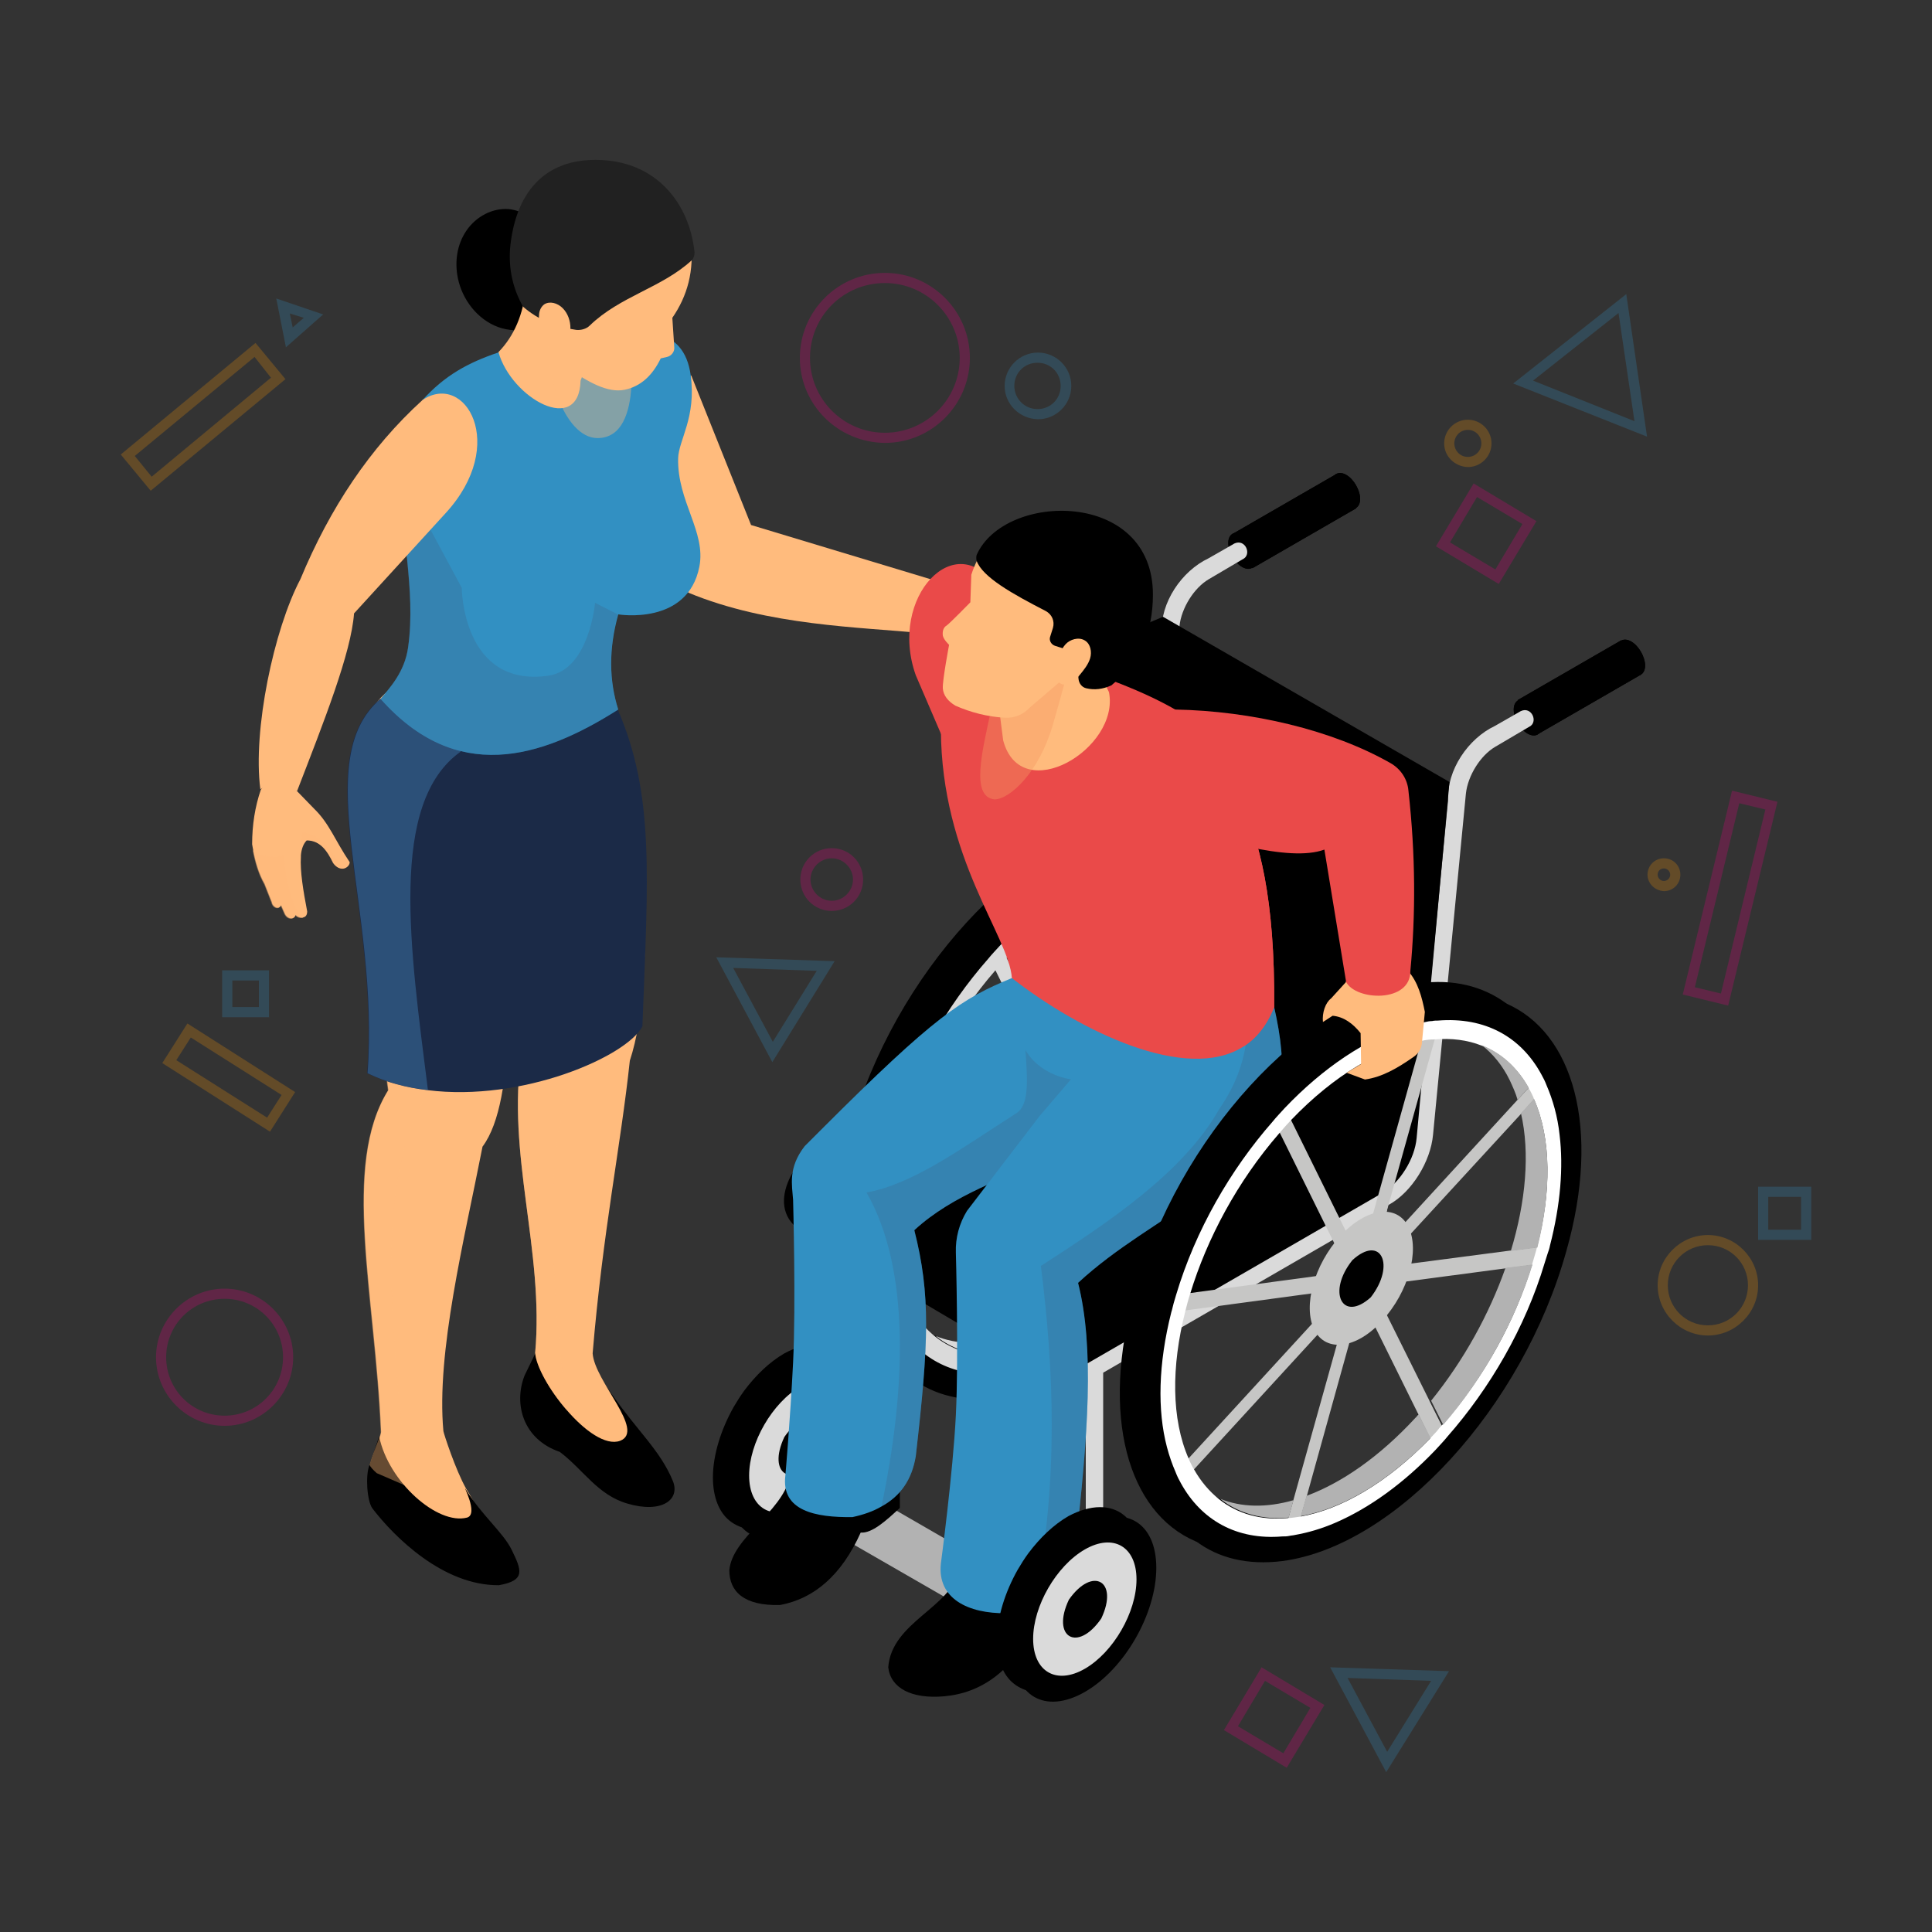 <?xml version="1.0" encoding="utf-8"?>
<!-- Generator: Adobe Illustrator 22.0.0, SVG Export Plug-In . SVG Version: 6.00 Build 0)  -->
<svg version="1.1" id="Layer_1" xmlns="http://www.w3.org/2000/svg" xmlns:xlink="http://www.w3.org/1999/xlink" x="0px" y="0px"
	 viewBox="0 0 400 400" style="enable-background:new 0 0 400 400;" xml:space="preserve">
<rect x="0" y="0" width="400" height="400" fill="#333333" stroke="none"/>
<style type="text/css">
	.st0{fill:#FFBB7D;}
	.st1{opacity:0.4;fill:#FFBB7D;}
	.st2{fill:#1B2A47;}
	.st3{opacity:0.5;fill:#3F76AB;}
	.st4{fill:#3290C2;}
	.st5{opacity:0.3;fill:#3F668A;}
	.st6{fill:#212121;}
	.st7{opacity:0.5;fill:#FFBB7D;}
	.st8{fill:#B2B2B2;}
	.st9{fill:#EA4A49;}
	.st10{fill:#DADADA;}
	.st11{opacity:0.4;fill:#F69A62;}
	.st12{fill:#C6C6C5;}
	.st13{fill:#FFFFFF;}
	.st14{opacity:0.5;}
	.st15{fill:#F29105;}
	.st16{fill:#E5007E;}
</style>
<g>
	<path d="M108.6,284.8c-2.3,5.9-0.3,13.2,7.3,15.8c4.9,3.7,7.8,8.9,14,10.7c7.1,2.1,11-0.8,9.4-4.7c-2.6-6.3-7.3-10.3-12.6-17.9
		c-1.8-2.5-5.1-7.5-5.1-7.5l-9.6-3.4L108.6,284.8z"/>
	<path class="st0" d="M130.4,219.6c-1.9,17.8-5.6,35.4-7.7,60.6c0.4,5.8,11,16,5.7,18.1c-3,1.1-7.4-2.1-11.1-6.4
		c-3.5-4-6.3-9-6.5-11.8c1.9-21.1-6-41.2-2.8-62.1l-2.2-11.7l-6.5-34.4l1.3-29.4l22.1-11.4C134,163.6,136.2,202,130.4,219.6z"/>
	<path class="st1" d="M121.8,216.7c-10,15.3-8.1,44.2-4.5,75.2c-3.5-4-6.3-9-6.5-11.8c1.9-21.1-6-41.2-2.8-62.1l-2.2-11.7l16,9.5
		L121.8,216.7z"/>
	<path class="st0" d="M126,138.6c-0.7,6.6-2.3,13.3-4.8,19.1c-3.7,8.7-9.1,15.3-15.4,16.2c-0.7,26.5,1.4,53.7-5.9,63.5
		c-3.8,19.4-9.6,42.6-8.1,58.9c0.1,0.6,2.5,8,4.7,11.9c1.5,2.3,5.4,9.7,3.6,9.7c-4.8,0-17.5-8.7-22-13c-0.8-0.7-1.3-1.3-1.5-1.7
		c1.1-3.6,2.4-6.1,2.3-6.9c-1.2-28.4-8.2-55,1.5-70.6l-0.7-5.5L74,175.4c-3.4-17.8,0.5-26.2,4.7-30.8c5-5.3,10.3-5.1,11.6-6.1
		l34.5-3.4L126,138.6z"/>
	<path d="M76.5,303.3c-0.9,2.2-0.5,7.5,0.6,9c4.6,6,14.7,16,26.2,15.9c5.6-1,4.7-3.1,2.6-7.4c-1.8-3.6-6.2-7.1-9.5-12.5
		c-0.8-1.3,2.8,5.2,0.3,5.9c-6.1,1.6-16.3-7.4-18.2-16.8L76.5,303.3z"/>
	<path class="st1" d="M88.5,226.6c-10.7,16.3-7.9,48.1-3.8,81.3l-6.7-2.9c-0.8-0.7-1.3-1.3-1.5-1.7c1.1-3.6,2.4-6.1,2.3-6.9
		c-1.2-28.4-8.2-55,1.5-70.6l-0.7-5.5l9,5.3L88.5,226.6z"/>
	<path class="st2" d="M133,212.5c-3.2,6.2-24.8,15.7-44.5,13.2c-4.3-0.5-8.6-1.6-12.5-3.5c2.6-34.1-12.3-64.8,2.7-77.5l3.9,0.2
		l45.3,2C135.5,164.5,134.2,181.1,133,212.5z"/>
	<path class="st3" d="M88.6,225.7c-4.3-0.5-8.6-1.6-12.5-3.5c2.6-34.1-12.3-64.8,2.7-77.5l3.9,0.2l12.7,10.7
		C80.4,166.2,84.9,196.3,88.6,225.7z"/>
	<path class="st0" d="M130.1,93.4l12.4,29.3c16.6,6.9,35.6,7.1,48.5,8.4l6.9-9.6l-42.4-12.8l-12.4-31L130.1,93.4z"/>
	<path class="st4" d="M144.8,117.3c-2.4,12.3-16.8,9.9-16.8,9.9c-2,7.2-1.9,13.7,0,19.7c-16.2,10.3-33.6,15.4-49.2-2.2
		c1.8-2.2,5-5.5,5.7-10.7c1.7-12.1-1.8-24.1-1.2-35.1c0.2-4,2.7-12.3,4.1-16c4.7-5.2,9.5-7.8,15.7-9.9l22.5-4.6
		c6.9,0,16-1.1,17.4,9.3c1.2,8.7-2.5,13.4-2.6,17.2C140.2,103.8,146.2,110.1,144.8,117.3z"/>
	<path class="st5" d="M128,146.9c-16.2,10.3-33.6,15.4-49.2-2.2c0,0,5-5,5.7-10.7c1.6-12.2-1.8-24.1-1.2-35.1
		c0-0.1,12.3,22.8,12.3,22.8s0.1,20.7,17.9,18.2c8.5-1.2,9.7-15.1,9.7-15.1l4.7,2.4C126,134.4,126.1,140.9,128,146.9z"/>
	<path d="M94.8,57.6c0.9,4.4,4,8.5,8.3,10.1c4.3,1.6,9.5,0.3,12.3-3.3c1.9-2.5,2.5-5.9,1.9-9.1c-0.6-3.1-2.4-5.9-4.7-8.2
		c-2-1.9-4.5-3.5-7.2-3.8c-3.4-0.3-6.8,1.5-8.8,4.4C94.6,50.6,94.1,54.2,94.8,57.6z"/>
	<path class="st0" d="M108.9,59.7c-0.6,5.4-2.4,9.8-5.7,13.2c2.7,9.6,16.7,17.4,17,5.9l5.5-14.3L108.9,59.7z"/>
	<path class="st1" d="M114.1,67.2c-2.1,8.8,2.6,23.5,9.6,23.5c10.2,0,6.4-21.4,6.4-21.4L114.1,67.2z"/>
	<path class="st0" d="M106.4,48.8c1.8-9,7.7-14.5,17.1-15.1c10.2,1,16.7,6.3,19.5,15.9c0.8,6.5-0.7,11.7-3.8,16.2l0.4,6.1
		c0.1,0.9-0.6,1.8-1.5,2l-1.3,0.3c-1.7,3.5-4.1,5.8-7.5,6.5c-3.5,0.7-7.5-1.6-11.6-4.4c-1.2-0.8-2-2-2.3-3.4l-1.9-7.7l-5.3-2.1
		l-0.8-2C106.1,57.1,105.6,52.9,106.4,48.8z"/>
	<path class="st6" d="M108.3,63.5c3.1,2.7,6.8,4.2,11,4.8c1,0.1,2.1-0.2,2.8-0.9c6.3-6.1,14.9-7.8,21.1-13.5c0.4-0.4,0.6-1,0.6-1.6
		c-1-10.1-7.9-19.2-20.5-19.2c-11.9,0-16.8,8.4-17.7,18.4C105.3,55.8,106.2,59.8,108.3,63.5z"/>
	<path class="st0" d="M118.1,67.9c0-1.4-0.5-3-1.6-4.1c-1.1-1.1-2.7-1.5-3.8-0.8c-0.7,0.5-1.1,1.4-1.1,2.3c-0.1,0.9,0.1,1.9,0.3,2.9
		c0.2,0.8,0.4,1.7,0.9,2.3c0.9,1.3,2.7,1.6,3.8,0.9C117.6,70.8,118.1,69.3,118.1,67.9z"/>
	<g>
		<path class="st0" d="M87.5,82.8c-10.9,9.9-19.2,22.4-25.3,37.1c-5.5,10.4-9.9,31.3-8.3,43.5c1.7-1.1,4.2-1.1,7.6,0.4
			c5.6-14.5,11.2-28.6,11.8-36.8l19-20.8C105.3,92,96.3,76.9,87.5,82.8z"/>
		<path class="st0" d="M71.3,179.8c-0.7,0.2-1.6-0.1-2.3-1.1c-1.2-2.5-2.7-4.7-5.5-4.7c-0.7,0.7-1.1,1.8-1.2,3.1l0,0.3
			c-0.2,3,0.5,7.1,1.3,11.3c0,0.7-0.3,1.1-0.7,1.2c-0.5,0.2-1.3,0-1.7-0.5c-0.2,1-1.6,1-2.2-0.2l-0.8-1.8c-0.5,1.1-1.8,0.3-1.9-0.6
			l-1.5-3.8c-1.2-2.1-1.9-4.5-2.4-7.1c-0.1-0.4-0.1-0.7-0.2-1.1c0-4,0.6-7.8,1.8-11.3c1.8-2.7,4.6-2.3,7.6,0.4l3.4,3.5
			c3.2,3.1,4.3,6.5,7.4,11.1C72.4,179.1,71.9,179.6,71.3,179.8z"/>
		<path class="st7" d="M62.8,190c-0.5,0.2-1.3,0-1.7-0.5c-0.2,1-1.6,1-2.2-0.2l-0.8-1.8c-0.5,1.1-1.8,0.3-1.9-0.6l-1.5-3.8
			c-1.2-2.1-1.9-4.5-2.4-7.1c1.7,1.5,4,1.6,6.5,1.1C59.1,181.8,60.5,188.4,62.8,190z"/>
		<path class="st7" d="M71.2,179.7c-0.7,0.2-1.6-0.1-2.3-1.1c-1.2-2.5-2.7-4.7-5.5-4.7c-0.7,0.7-1.1,1.8-1.2,3.1l0.4-4.7
			C67.6,172.8,69.4,178.2,71.2,179.7z"/>
	</g>
</g>
<g>
	<polygon class="st8" points="160.1,310.2 216.7,342.8 227.2,336.8 170.6,304.1 	"/>
	<path class="st9" d="M218.4,136.1l-12.2-14.5c-8.1-12.7-22.4,1.9-16.6,18.2l8.9,20.7L218.4,136.1z"/>
	<g>
		<g>
			<path d="M234.9,169.9c-23.5,3.1-49.8,31.9-58.8,64.2c-7.1,25.3-1.4,45.3,12.6,51.3c1.6,0.7,3.4,1.2,5.3,1.5
				c2.6,0.4,5.3,0.4,8.2,0c5.1-0.7,10.3-2.6,15.5-5.4c7-3.9,13.8-9.6,20.1-16.5c0.8-0.9,1.7-1.9,2.5-2.9
				c8.1-9.7,14.9-21.6,19.2-34.2c0.4-1.2,0.8-2.4,1.1-3.5c0.2-0.6,0.3-1.1,0.5-1.7c2.2-7.7,3.1-14.9,3.1-21.4
				c-0.1-9.7-2.6-17.7-7.1-23.3c-1.2-1.5-2.6-2.8-4.1-4C248.2,170.5,242.1,168.9,234.9,169.9z M210.5,280.2l1.2-4.2
				c-0.9,0.3-1.8,0.6-2.7,0.9l-1,3.6c-5.4,0.5-10.3-0.8-14.2-3.9c-2.5-1-4.8-2.5-6.7-4.6c-0.5-0.6-1-1.2-1.5-1.8
				c-0.8-1-1.5-2.2-2.1-3.5c-0.1-0.3-0.3-0.6-0.4-0.8c-4.5-9.9-3.6-24.1,1.4-38.3c0,0,0-0.1,0-0.1c3.6-10,9.3-20.1,16.7-28.7
				c0-0.1,0.1-0.1,0.1-0.2c0.5-0.6,1.1-1.2,1.6-1.8c9.9-10.8,20.6-16.8,30-17.9c1.2-0.1,2.4-0.2,3.5-0.1c0.8,0,1.6,0.1,2.4,0.2
				c3.4,0.4,6.5,1.7,9.2,3.8c4,1.6,7.3,4.5,9.7,8.8l-2.3,2.5c0.3,0.9,0.5,1.8,0.7,2.7l2.7-3c3.6,8.2,3.6,19.2,0.6,30.7l-5.5,0.7
				c-0.4,1.2-0.7,2.4-1.2,3.6l5.6-0.7c-3.5,11.6-9.9,23.4-18.6,33.2l-2.5-5c-0.8,1-1.6,1.9-2.5,2.8l2.4,4.9
				C228.4,273.3,218.9,278.7,210.5,280.2z"/>
			<g>
				<path class="st10" d="M239.4,176.6l-2.6,0.3l-0.3,1.1l-0.2,0.7l-0.9,3l-10,35.8c0,0-2.2,8-2.2,8l-0.4,1.4l-0.7,2.5l-0.3,1
					c0,0-0.4,1.5-0.4,1.5l-0.3,1l-0.7,2.5l-0.3,1.2l-2.2,8l-9,32.2l-1,3.6l-1,3.7l-0.4,1.3l2.6-0.3l0.4-1.3l1-3.7l1.2-4.2l8.8-31.7
					l2.3-8c0,0,0.3-1.2,0.3-1.2l0.7-2.5l0.3-1c0,0,0.4-1.5,0.4-1.5l0.3-1l0.7-2.5l0.4-1.4l2.3-8l10-35.8l0.7-2.5l0.3-1.2
					L239.4,176.6z"/>
				<path class="st10" d="M207,195l-2.5,2.7l0.4,0.8l1.2,2.4l11.3,22.9l2.5,5.1c0,0,0.4,0.9,0.4,0.9l0.8,1.6l0.3,0.7l0.5,0.9
					l0.3,0.7l0.8,1.6l0.4,0.8l2.5,5.2l8.9,18l2.4,4.9l0.4,0.9l0.7,1.5l0.4,0.8l2.5-2.7l-0.4-0.8l-0.8-1.6l-0.4-0.8l-2.5-5l-8.9-17.9
					l-2.5-5.1l-0.4-0.8l-0.8-1.6l-0.3-0.7l-0.5-0.9l-0.3-0.7l-0.8-1.6l-0.4-0.9l-2.5-5.1l-11.3-22.9l-1.2-2.4L207,195z"/>
				<path class="st10" d="M262.9,224.1l-0.8,0.1l-1.6,0.2l-1.1,0.1l-5.5,0.7l-20.6,2.7l-5.9,0.8l-0.9,0.1c0,0-1.8,0.2-1.8,0.2
					l-0.8,0.1l-1,0.1c0,0-0.8,0.1-0.8,0.1l-1.8,0.3l-1,0.1l-5.7,0.8l-26,3.5l-2.7,0.4l-0.9,0.1l-1,3.6l0.9-0.1l2.7-0.4l26-3.5
					l5.8-0.8l0.9-0.1l1.8-0.2l0.8-0.1l1.1-0.1l0.8-0.1l1.8-0.2l0.9-0.1l5.9-0.8l20.4-2.7l5.6-0.7l1-0.1c0,0,1.7-0.2,1.7-0.2l0.8-0.1
					L262.9,224.1z"/>
				<path class="st10" d="M261,187.8l-0.8,0.8l-2.6,2.9l-2.3,2.5l-23.2,25.3l-5.7,6.2l-1,1.1l-1.8,1.9l-0.7,0.8c0,0-1,1.1-1,1.1
					c0,0-0.7,0.8-0.7,0.8l-1.8,1.9l-0.9,1l-5.6,6.1l-25.5,27.8l-1.9,2l-0.7,0.8l-1,1.1l1.1,2.3l1-1.1l1.2-1.3l1.5-1.6l25.5-27.8
					l5.7-6.2l0.9-0.9l1.8-2l0.7-0.8l1-1.1c0,0,0.7-0.8,0.7-0.8l1.8-1.9c0,0,1-1,1-1l5.8-6.3l22.8-24.8l2.7-3l2.6-2.8l0.8-0.9
					L261,187.8z"/>
				<path class="st10" d="M204.9,194.4c-1.3,1.4-2.5,2.8-3.7,4.2c-0.1,0-0.1,0.1-0.1,0.2c-7.1,8.7-12.8,18.7-16.7,28.7
					c0,0,0,0.1,0,0.1c-6.8,17.7-8.1,35.7-2.1,47.8c2.8,5.6,6.8,9.4,11.7,11.4c12.7,5.2,30.9-1.6,47.2-19.3
					c22.5-24.5,32.6-60.8,22.7-81c-1.8-3.6-4.1-6.5-6.9-8.6C244.5,168.3,223.4,174.3,204.9,194.4z M235.5,181.8
					c0.9-0.2,1.7-0.3,2.6-0.3c3.6-0.3,6.9,0.1,9.9,1.3c4,1.6,7.3,4.5,9.7,8.8c0.2,0.3,0.4,0.7,0.6,1.1c0.2,0.4,0.4,0.8,0.5,1.2
					c3.6,8.2,3.6,19.2,0.6,30.7c-0.3,1.2-0.7,2.4-1,3.5c-3.5,11.6-9.9,23.4-18.6,33.2c-0.4,0.4-0.8,0.9-1.1,1.3
					c-0.5,0.5-0.9,1-1.4,1.5c-8.9,9.2-18.4,14.7-26.9,16.2c-0.9,0.1-1.7,0.3-2.6,0.3c-5.4,0.5-10.3-0.8-14.2-3.9
					c-2-1.6-3.8-3.7-5.2-6.2c-0.2-0.3-0.4-0.7-0.6-1.1c-0.2-0.4-0.4-0.7-0.5-1.1c-3.6-8.2-3.6-19.1-0.7-30.5c0.3-1.2,0.6-2.4,1-3.6
					c3.5-11.5,9.8-23.3,18.4-33.2c0.4-0.5,0.9-1,1.3-1.5c0.4-0.4,0.8-0.9,1.2-1.3C217.5,188.8,227,183.3,235.5,181.8z"/>
				<path d="M252.9,174c-3.9-1.7-8.4-2.2-13.5-1.6c-23.5,3.1-49.8,31.9-58.8,64.2c-6.2,22.4-2.6,40.6,8.1,48.7
					c4.7,3.6,10.8,5.1,18,4.2c23.5-3.1,49.8-31.8,58.8-64.2C272.6,200,266.9,180,252.9,174z M260.2,188.7c0.4,0.7,0.8,1.5,1.1,2.3
					c1.3,3,2.3,6.5,2.7,10.3c0.8,6.6,0.2,14.4-2,22.9c-0.1,0.6-0.3,1.1-0.5,1.7c-0.2,0.6-0.4,1.3-0.6,1.9c-4,13.4-11.4,26-20.1,35.9
					c-0.8,1-1.7,1.9-2.5,2.8c-6.5,6.8-13.6,12-20.8,15.1c-2.8,1.2-5.5,2-8.3,2.5c-0.4,0.1-0.8,0.1-1.2,0.2c-0.5,0.1-0.9,0.1-1.4,0.1
					c-9.5,0.8-16.8-3.4-21-11c-0.4-0.7-0.8-1.5-1.1-2.3c-0.7-1.6-1.3-3.3-1.8-5.2c-2-7.6-1.8-17.2,0.9-27.9c0.2-0.6,0.3-1.2,0.5-1.9
					c0.2-0.6,0.3-1.1,0.5-1.7c4-13.4,11.3-26,20-35.9c0.8-1,1.7-1.9,2.5-2.8c7.9-8.3,16.8-14.3,25.4-16.9c1.2-0.4,2.4-0.6,3.7-0.9
					c0.4-0.1,0.9-0.2,1.4-0.2c0.4-0.1,0.8-0.1,1.2-0.1C248.7,176.8,256,181,260.2,188.7z"/>
				<path class="st10" d="M247.9,182.7c2.3,1.8,4.3,4.2,5.8,7.3c0.6,1.3,1.2,2.6,1.6,4l2.3-2.5C255.2,187.2,251.9,184.3,247.9,182.7
					z"/>
				<path class="st10" d="M258.8,193.8l-2.7,3c1.9,8.2,1,18.3-2.1,28.5l5.5-0.7C262.3,213,262.3,202,258.8,193.8z"/>
				<path class="st10" d="M258.4,228.1l-5.6,0.7c-3.4,9.6-8.6,19.1-15.4,27.5l2.5,5C248.5,251.5,254.9,239.6,258.4,228.1z"/>
				<path class="st10" d="M208.9,276.9c-5.6,1.6-10.8,1.5-15.2-0.3c3.9,3.1,8.8,4.4,14.2,3.9L208.9,276.9z"/>
				<path class="st10" d="M234.9,259.1c-0.2,0.3-0.5,0.6-0.7,0.8c-7.3,8-15.2,13.4-22.5,16.1l-1.2,4.2c8.5-1.5,18-7,26.9-16.2
					L234.9,259.1z"/>
				<path class="st10" d="M227.4,239.7c5.4-5.9,7.8-14.5,5.4-19.4c-2.4-4.8-8.7-4-14.1,1.9c-5.4,5.9-7.8,14.5-5.4,19.4
					C215.7,246.4,222,245.6,227.4,239.7z"/>
				<path d="M224.9,234.9c5.2-6.7,2.1-13.1-3.8-7.7C215.9,233.8,219,240.2,224.9,234.9z"/>
			</g>
		</g>
		<g>
			<g>
				<path d="M334.8,134.5c0-1.8,1.3-2.6,2.9-1.7c1.6,0.9,2.9,3.2,2.9,5c0,1.8-1.3,2.6-2.9,1.7C336.1,138.6,334.8,136.3,334.8,134.5z
					"/>
				<rect x="314.6" y="138.2" transform="matrix(0.866 -0.5 0.5 0.866 -27.354 182.58)" width="24.8" height="8.2"/>
				<path d="M313.4,146.9c0-1.8,1.3-2.6,2.9-1.7c1.6,0.9,2.9,3.2,2.9,5c0,1.8-1.3,2.6-2.9,1.7C314.7,151,313.4,148.7,313.4,146.9z"
					/>
			</g>
			<g>
				<path d="M334.8,134.5c0-1.8,1.3-2.6,2.9-1.7c1.6,0.9,2.9,3.2,2.9,5c0,1.8-1.3,2.6-2.9,1.7C336.1,138.6,334.8,136.3,334.8,134.5z
					"/>
				<rect x="314.6" y="138.2" transform="matrix(0.866 -0.5 0.5 0.866 -27.354 182.58)" width="24.8" height="8.2"/>
				<path d="M313.4,146.9c0-1.8,1.3-2.6,2.9-1.7c1.6,0.9,2.9,3.2,2.9,5c0,1.8-1.3,2.6-2.9,1.7C314.7,151,313.4,148.7,313.4,146.9z"
					/>
			</g>
		</g>
		<g>
			<g>
				<path d="M275.8,100c0-1.8,1.3-2.6,2.9-1.7c1.6,0.9,2.9,3.2,2.9,5c0,1.8-1.3,2.6-2.9,1.7C277.1,104.1,275.8,101.9,275.8,100z"/>
				<rect x="255.6" y="103.8" transform="matrix(0.866 -0.5 0.5 0.866 -18.051 148.449)" width="24.8" height="8.2"/>
				<path d="M254.3,112.4c0-1.8,1.3-2.6,2.9-1.7c1.6,0.9,2.9,3.2,2.9,5c0,1.8-1.3,2.6-2.9,1.7C255.6,116.5,254.3,114.3,254.3,112.4z
					"/>
			</g>
			<g>
				<path d="M275.8,100c0-1.8,1.3-2.6,2.9-1.7c1.6,0.9,2.9,3.2,2.9,5c0,1.8-1.3,2.6-2.9,1.7C277.1,104.1,275.8,101.9,275.8,100z"/>
				<rect x="255.6" y="103.8" transform="matrix(0.866 -0.5 0.5 0.866 -18.051 148.449)" width="24.8" height="8.2"/>
				<path d="M254.3,112.4c0-1.8,1.3-2.6,2.9-1.7c1.6,0.9,2.9,3.2,2.9,5c0,1.8-1.3,2.6-2.9,1.7C255.6,116.5,254.3,114.3,254.3,112.4z
					"/>
			</g>
		</g>
		<g>
			<path d="M173.9,280c1.2,1,2.1,2.4,2.7,4.2c0.4,1.4,0.7,2.9,0.7,4.7c0,3.5-0.9,7.4-2.5,11c-2.7,6.1-7.2,11.7-12.3,14.6
				c-2,1.2-4,1.8-5.8,2c-1.3,0.1-2.6,0-3.7-0.5c-0.7-0.3-1.4-0.7-2-1.2c-2.1-1.7-3.4-4.8-3.4-8.9c0-4.7,1.7-10,4.3-14.6
				c0.7-1.2,1.4-2.3,2.2-3.4c2.4-3.2,5.2-5.9,8.3-7.7C167,277.7,171.2,277.8,173.9,280z"/>
			<g>
				<g>
					<path class="st10" d="M179.9,291.3c0-9-6.3-12.7-14.1-8.2c-7.8,4.5-14.1,15.5-14.1,24.5c0,9,6.3,12.7,14.1,8.2
						C173.6,311.2,179.9,300.3,179.9,291.3z"/>
					<path d="M165.8,311.7c-5.9,3.4-10.7,0.6-10.7-6.2c0-6.8,4.8-15.1,10.7-18.5c5.9-3.4,10.7-0.6,10.7,6.2
						C176.4,300.1,171.6,308.4,165.8,311.7L165.8,311.7z M165.8,316.6c8.2-4.7,14.8-16.2,14.8-25.7c0-9.5-6.6-13.3-14.8-8.6
						c-8.2,4.7-14.8,16.2-14.8,25.7C150.9,317.4,157.6,321.3,165.8,316.6L165.8,316.6z"/>
				</g>
				<path d="M169.1,301.4c3.7-7.8-1.8-10.9-6.7-3.9C158.7,305.3,164.2,308.5,169.1,301.4z"/>
			</g>
		</g>
		<g>
			<path class="st10" d="M166.5,299.9c-0.5,0.3-1.1,0-1.1-0.6l0-51.4l63.5-37.3l0,31l-3.6,2.7l0-26.7L169.1,250l0,45.5
				C169.1,297.2,168.1,298.9,166.5,299.9z"/>
			<g>
				<path class="st10" d="M228.3,214.7l-1.2,0.7l0-4.2l1.2-0.7c2.8-1.6,5.1-5.4,5.4-8.8l6.8-70.6c-0.3-6.4,4.2-12.9,9.7-15.5
					l4.9-2.8c2.4-1.7,4.1,1.6,2.5,2.8l-7.3,4.3c-3.1,1.8-5.7,6-6.1,9.7l-6.8,70.6C236.8,205.7,232.9,212,228.3,214.7z"/>
				<path class="st10" d="M287.6,249.4l-1.2,0.7l0-4.2l1.2-0.7c2.8-1.6,5.1-5.4,5.4-8.8l6.8-70.6c-0.3-6.4,4.2-12.9,9.7-15.5
					l4.9-2.8c2.4-1.7,4.1,1.6,2.5,2.8l-7.3,4.3c-3.1,1.8-5.7,6-6.1,9.7l-6.8,70.6C296.2,240.5,292.3,246.8,287.6,249.4z"/>
				<polygon class="st10" points="228.4,344.8 224.8,346.9 224.8,282.1 288.3,244.8 282.7,273 279.1,275.7 284.6,251.7 228.4,284.2 
									"/>
				<path d="M169.7,236.9l50.6-29.9c2.4-1.4,4.5-4.7,4.8-7.7l5.2-58.6c0.5-4.9,4.1-10.3,8.1-12l2.4-1l59.3,34.2l-6.8,73.7
					c-0.4,4.4-3.5,9.3-7.1,11.4l-67.5,39l-51.5-30.4C157.4,250.9,164.5,239.9,169.7,236.9z"/>
			</g>
		</g>
	</g>
	<g>
		<path d="M186.3,307.5v4.7c-2.9,2.7-5.8,5.3-8.1,5.1c-4,8.9-9.7,13.7-16.7,15c-7.5,0.2-10.5-2.8-10.5-7.2
			c0.6-6.8,10.8-11.9,12.5-19.2L186.3,307.5z"/>
		<path class="st4" d="M176.5,314.1c2.3-0.5,4.3-1.2,6-2.2c4-2.2,6.3-5.6,7.1-10.4c2.7-23.6,3.1-33.4-0.3-46.8
			c15.9-14.7,44-14.1,49.3-35c0.1-0.5,0.2-1.1,0.3-1.5c0.4-2.7,0.1-4.7-0.6-7.2c-0.5-1.9-1.2-4.2-2.1-7.5l-21.3-0.8l-5.4-0.2
			c-10.3,4.2-16,7.9-39.2,31.1c-1.2,1.2-2.4,2.4-3.7,3.7c-3.5,4.5-2.6,8.1-2.4,11.1c0,0,0.6,21.7,0,33.7c-0.6,12-1.6,23.4-1.6,23.4
			C161.7,312.8,168.8,314.2,176.5,314.1z"/>
		<path class="st5" d="M182.5,311.9c4-2.2,6.3-5.6,7.1-10.4c2.7-23.6,3.1-33.4-0.3-46.8c15.9-14.7,44-14.1,49.3-35
			c0.1-0.5,0.2-1.1,0.3-1.5c0.4-2.7,0.1-4.7-0.6-7.2c-1.9,2.9-6.7,7.4-13,12.2c-1.4,1.1-9.5,0.2-13-5.8c0.5,6.7,0.7,11.5-1.9,13.1
			c-11.3,7.2-21.2,14.6-31,16.4C188.5,262.7,187.6,287.6,182.5,311.9z"/>
		<path d="M220.5,325.2v5.5c-1.2,2.5-4.1,5.6-6.6,6.6c-4.5,8.7-10.7,13.2-18.4,13.9c-6.8,0.6-11.1-1.7-11.6-6
			c0.7-9.4,13.1-12.4,14.6-20.1H220.5z"/>
		<path class="st4" d="M208.3,334c1.6-0.3,3.2-0.9,4.7-1.6c0.8-0.4,1.5-0.8,2.2-1.2c3.8-2.4,6.7-6.1,7.4-10.5
			c2.7-23.6,4-41.7,0.6-55.1c15.9-14.7,36.5-19.8,41.8-40.7c0.9-4.5,0.2-10.2-1.2-16.4c-0.4-2-0.9-4-1.5-6.1l-4.9,0.2l-26.9,1
			l-0.6,0l-4.1,3.5l0.6,10.9l-11.2,13.1l-15,19.6c-1.6,2.6-2.4,5.6-2.3,8.6c0,0,0.6,21.7,0,33.7c-0.6,12-3.1,30.7-3.1,30.7
			C194,331,200.5,334.1,208.3,334z"/>
		<path class="st5" d="M214.3,331.2h0.9c3.8-2.4,6.7-6.1,7.4-10.5c2.7-23.6,4-41.7,0.6-55.1c15.9-14.7,36.5-19.8,41.8-40.7
			c0.9-4.5,0.2-10.2-1.2-16.4c-0.4-2-0.9-4-1.5-6.1l-4.9,0.2c2.1,9.7,0.8,18.7-4.9,26.9c-7.4,13.2-22.9,23.5-37,32.6
			C218.2,283.5,219.2,306.5,214.3,331.2z"/>
		<path class="st9" d="M194.8,151c0.1,26.8,14.1,42.8,14.7,51.5c14.1,11,36.1,21.7,47.9,14.2c2.7-1.7,4.9-4.4,6.4-8.2
			c0.2-22.5-3.1-34.7-7-43c-3.1-6.8-6.6-10.9-8.9-15.7c-9.3-6.5-19.7-9.6-29.4-13.1c-12.6-2.7-9.5-3.6-16.7-2.7
			C197.3,138.1,194.7,143.9,194.8,151z"/>
		<path class="st9" d="M257.4,216.7c2.7-1.7,4.9-4.4,6.4-8.2c0.2-22.5-3.1-34.7-7-43h-15.4C253.2,179.9,258.6,197,257.4,216.7z"/>
		<g>
			<path class="st0" d="M229.6,143.3l-4.5-9.4l-18.7,9.3l1.3,10.1C211.4,167.2,231.9,155,229.6,143.3z"/>
			<path class="st11" d="M205.1,147.4c-1.7,8-4.2,17.6,0.8,18.1c3.2,0,9.3-5.7,12.1-15.5c2.3-7.9,3.2-11.7,3.2-11.7L205.1,147.4z"/>
			<path class="st0" d="M219.5,141.1l-6.3,5.4c-1.3,1.4-3.1,2.2-5.1,2.1c-3.7-0.2-7.1-1.1-10.3-2.5c-1.5-0.9-2.5-2.1-2.6-3.6
				c-0.1-1.6,1.3-9,1.3-9s-1.1-1-1.3-1.9c-0.1-0.9,0.1-1.7,0.8-2.1c0.7-0.5,4.9-4.8,4.9-4.8l0.2-5.7c2.7-8.4,9.4-13.1,21.7-12.6
				c10.4,0.9,15.6,7.4,14.9,18.4C235.9,138.4,230.5,142.4,219.5,141.1z"/>
			<path d="M230.1,141.9c-1.8,0.8-3.5,1-5.2,0.6c-0.9-0.2-1.5-1-1.6-1.9l-0.5-5.5l-4.4-1.4c-0.8-0.3-1.2-1.1-1-1.8l0.6-1.9
				c0.4-1.4-0.2-2.8-1.5-3.5c-6.8-3.5-13.1-7-14.3-10.4c-0.1-0.4-0.1-0.8,0-1.2c5.8-13.1,36.5-13.6,36.5,8.2
				C238.7,131,235.9,137.1,230.1,141.9z"/>
			<path class="st0" d="M224.6,132.6c1.2,0.7,1.5,2.4,1.1,3.7c-0.4,1.3-1.3,2.4-2.2,3.5c-0.5,0.6-1.1,1.3-1.8,1.6
				c-0.7,0.4-1.7,0.5-2.3,0c-0.6-0.4-0.9-1.1-0.9-1.8s0.1-1.4,0.3-2.1c0.4-1.5,0.8-3,1.8-4.1C221.5,132.4,223.3,131.8,224.6,132.6z"
				/>
		</g>
	</g>
	<g>
		<path d="M232.7,313.7c1.2,1,2.1,2.4,2.7,4.2c0.4,1.4,0.7,2.9,0.7,4.7c0,3.5-0.9,7.4-2.5,11c-2.7,6.1-7.2,11.7-12.3,14.6
			c-2,1.2-4,1.8-5.8,2c-1.3,0.1-2.6,0-3.7-0.5c-0.7-0.3-1.4-0.7-2-1.2c-2.1-1.7-3.4-4.8-3.4-8.9c0-4.7,1.7-10,4.3-14.6
			c0.7-1.2,1.4-2.3,2.2-3.4c2.4-3.2,5.2-5.9,8.3-7.7C225.9,311.4,230,311.5,232.7,313.7z"/>
		<g>
			<g>
				<path class="st10" d="M238.8,325c0-9-6.3-12.7-14.1-8.2c-7.8,4.5-14.1,15.5-14.1,24.5c0,9,6.3,12.7,14.1,8.2
					C232.4,345,238.8,334,238.8,325z"/>
				<path d="M224.6,345.5c-5.9,3.4-10.7,0.6-10.7-6.2c0-6.8,4.8-15.1,10.7-18.5c5.9-3.4,10.7-0.6,10.7,6.2
					C235.3,333.8,230.5,342.1,224.6,345.5L224.6,345.5z M224.6,350.3c8.2-4.7,14.8-16.2,14.8-25.7c0-9.5-6.6-13.3-14.8-8.6
					c-8.2,4.7-14.8,16.2-14.8,25.7C209.8,351.2,216.4,355,224.6,350.3L224.6,350.3z"/>
			</g>
			<path d="M228,335.1c3.7-7.8-1.8-10.9-6.7-3.9C217.6,339,223.1,342.2,228,335.1z"/>
		</g>
	</g>
	<g>
		<path d="M293.7,203.6c-23.5,3.1-49.8,31.9-58.8,64.2c-7.1,25.3-1.4,45.3,12.6,51.3c1.6,0.7,3.4,1.2,5.3,1.5c2.6,0.4,5.3,0.4,8.2,0
			c5.1-0.7,10.3-2.6,15.5-5.4c7-3.9,13.8-9.6,20.1-16.5c0.8-0.9,1.7-1.9,2.5-2.9c8.1-9.7,14.9-21.6,19.2-34.2
			c0.4-1.2,0.8-2.4,1.1-3.5c0.2-0.6,0.3-1.1,0.5-1.7c2.2-7.7,3.1-14.9,3.1-21.4c-0.1-9.7-2.6-17.7-7.1-23.3c-1.2-1.5-2.6-2.8-4.1-4
			C307,204.2,300.9,202.6,293.7,203.6z M269.3,313.9l1.2-4.2c-0.9,0.3-1.8,0.6-2.7,0.9l-1,3.6c-5.4,0.5-10.3-0.8-14.2-3.9
			c-2.5-1-4.8-2.5-6.7-4.6c-0.5-0.6-1-1.2-1.5-1.8c-0.8-1-1.5-2.2-2.1-3.5c-0.1-0.3-0.3-0.6-0.4-0.8c-4.5-9.9-3.6-24.1,1.4-38.3
			c0,0,0-0.1,0-0.1c3.6-10,9.3-20.1,16.7-28.7c0-0.1,0.1-0.1,0.1-0.2c0.5-0.6,1.1-1.2,1.6-1.8c9.9-10.8,20.6-16.8,30-17.9
			c1.2-0.1,2.4-0.2,3.5-0.1c0.8,0,1.6,0.1,2.4,0.2c3.4,0.4,6.5,1.7,9.2,3.8c4,1.6,7.3,4.5,9.7,8.8l-2.3,2.5c0.3,0.9,0.5,1.8,0.7,2.7
			l2.7-3c3.6,8.2,3.6,19.2,0.6,30.7l-5.5,0.7c-0.4,1.2-0.7,2.4-1.2,3.6l5.6-0.7c-3.5,11.6-9.9,23.4-18.6,33.2l-2.5-5
			c-0.8,1-1.6,1.9-2.5,2.8l2.4,4.9C287.3,307,277.8,312.4,269.3,313.9z"/>
		<g>
			<path class="st12" d="M298.3,210.3l-2.6,0.3l-0.3,1.1l-0.2,0.7l-0.9,3l-10,35.8c0,0-2.2,8-2.2,8l-0.4,1.4l-0.7,2.5l-0.3,1
				c0,0-0.4,1.5-0.4,1.5l-0.3,1l-0.7,2.5l-0.3,1.2l-2.2,8l-9,32.2l-1,3.6l-1,3.7l-0.4,1.3l2.6-0.3l0.4-1.3l1-3.7l1.2-4.2l8.8-31.7
				l2.3-8c0,0,0.3-1.2,0.3-1.2l0.7-2.5l0.3-1c0,0,0.4-1.5,0.4-1.5l0.3-1l0.7-2.5l0.4-1.4l2.3-8l10-35.8l0.7-2.5l0.3-1.2L298.3,210.3
				z"/>
			<path class="st12" d="M265.9,228.7l-2.5,2.7l0.4,0.8l1.2,2.4l11.3,22.9l2.5,5.1c0,0,0.4,0.9,0.4,0.9l0.8,1.6l0.3,0.7l0.5,0.9
				l0.3,0.7l0.8,1.6l0.4,0.8l2.5,5.1l8.9,18l2.4,4.9l0.4,0.9l0.7,1.5l0.4,0.8l2.5-2.7l-0.4-0.8l-0.8-1.6l-0.4-0.8l-2.5-5l-8.9-17.9
				l-2.5-5.1l-0.4-0.8l-0.8-1.6l-0.3-0.7l-0.5-0.9l-0.3-0.7l-0.8-1.6l-0.4-0.9l-2.5-5.1l-11.3-22.9l-1.2-2.4L265.9,228.7z"/>
			<path class="st12" d="M321.8,257.8l-0.8,0.1l-1.6,0.2l-1.1,0.1l-5.5,0.7l-20.6,2.7l-5.9,0.8l-0.9,0.1c0,0-1.8,0.2-1.8,0.2
				l-0.8,0.1l-1,0.1c0,0-0.8,0.1-0.8,0.1l-1.8,0.3l-1,0.1l-5.7,0.8l-26,3.5l-2.7,0.4l-0.9,0.1l-1,3.6l0.9-0.1l2.7-0.4l26-3.5
				l5.8-0.8l0.9-0.1l1.8-0.2l0.8-0.1l1.1-0.1l0.8-0.1l1.8-0.2l0.9-0.1l5.9-0.8l20.4-2.7l5.6-0.7l1-0.1c0,0,1.7-0.2,1.7-0.2l0.8-0.1
				L321.8,257.8z"/>
			<path class="st12" d="M319.9,221.5l-0.8,0.8l-2.6,2.9l-2.3,2.5L291,253l-5.7,6.2l-1,1.1l-1.8,1.9l-0.7,0.8c0,0-1,1.1-1,1.1
				c0,0-0.7,0.8-0.7,0.8l-1.8,1.9l-0.9,1l-5.6,6.1l-25.5,27.8l-1.9,2l-0.7,0.8l-1,1.1l1.1,2.3l1-1.1l1.2-1.3l1.5-1.6l25.5-27.8
				l5.7-6.2l0.9-0.9l1.8-2l0.7-0.8l1-1.1c0,0,0.7-0.8,0.7-0.8l1.8-1.9c0,0,1-1,1-1l5.8-6.3l22.8-24.8l2.7-3l2.6-2.8l0.8-0.9
				L319.9,221.5z"/>
			<path class="st13" d="M263.8,228.1c-1.3,1.4-2.5,2.8-3.7,4.2c-0.1,0-0.1,0.1-0.1,0.2c-7.1,8.7-12.8,18.7-16.7,28.7
				c0,0,0,0.1,0,0.1c-6.8,17.7-8.1,35.7-2.1,47.8c2.8,5.6,6.8,9.4,11.7,11.4c12.7,5.2,30.9-1.6,47.2-19.3
				c22.5-24.5,32.6-60.8,22.7-81c-1.8-3.6-4.1-6.5-6.9-8.6C303.3,202,282.2,208,263.8,228.1z M294.3,215.5c0.9-0.2,1.7-0.3,2.6-0.3
				c3.6-0.3,6.9,0.1,9.9,1.3c4,1.6,7.3,4.5,9.7,8.8c0.2,0.3,0.4,0.7,0.6,1.1c0.2,0.4,0.4,0.8,0.5,1.2c3.6,8.2,3.6,19.2,0.6,30.7
				c-0.3,1.2-0.7,2.4-1,3.5c-3.5,11.6-9.9,23.4-18.6,33.2c-0.4,0.4-0.8,0.9-1.1,1.3c-0.5,0.5-0.9,1-1.4,1.5
				c-8.9,9.2-18.4,14.7-26.9,16.2c-0.9,0.1-1.7,0.3-2.6,0.3c-5.4,0.5-10.3-0.8-14.2-3.9c-2-1.6-3.8-3.7-5.2-6.2
				c-0.2-0.3-0.4-0.7-0.6-1.1c-0.2-0.4-0.4-0.8-0.5-1.1c-3.6-8.2-3.6-19.1-0.7-30.5c0.3-1.2,0.6-2.4,1-3.6
				c3.5-11.5,9.8-23.3,18.4-33.2c0.4-0.5,0.9-1,1.3-1.5c0.4-0.4,0.8-0.9,1.2-1.3C276.3,222.5,285.8,217,294.3,215.5z"/>
			<path d="M311.7,207.7c-3.9-1.7-8.4-2.2-13.5-1.6c-23.5,3.1-49.8,31.9-58.8,64.2c-6.2,22.4-2.6,40.6,8.1,48.7
				c4.7,3.6,10.8,5.1,18,4.2c23.5-3.1,49.8-31.8,58.8-64.2C331.5,233.7,325.8,213.7,311.7,207.7z M319.1,222.4
				c0.4,0.7,0.8,1.5,1.1,2.3c1.3,3,2.3,6.5,2.7,10.3c0.8,6.6,0.2,14.4-2,22.9c-0.1,0.6-0.3,1.1-0.5,1.7c-0.2,0.6-0.4,1.3-0.6,1.9
				c-4,13.4-11.4,26-20.1,35.9c-0.8,1-1.7,1.9-2.5,2.8c-6.5,6.8-13.6,12-20.8,15.1c-2.8,1.2-5.5,2-8.3,2.5c-0.4,0.1-0.8,0.1-1.2,0.2
				c-0.5,0.1-0.9,0.1-1.4,0.1c-9.5,0.8-16.8-3.4-21-11c-0.4-0.7-0.8-1.5-1.1-2.3c-0.7-1.6-1.3-3.3-1.8-5.2c-2-7.6-1.8-17.2,0.9-27.9
				c0.2-0.6,0.3-1.2,0.5-1.9c0.2-0.6,0.3-1.1,0.5-1.7c4-13.4,11.3-26,20-35.9c0.8-1,1.7-1.9,2.5-2.8c7.9-8.3,16.8-14.3,25.4-16.9
				c1.2-0.4,2.4-0.6,3.7-0.9c0.4-0.1,0.9-0.2,1.4-0.2c0.4-0.1,0.8-0.1,1.2-0.1C307.5,210.5,314.9,214.7,319.1,222.4z"/>
			<path class="st8" d="M306.8,216.4c2.3,1.8,4.3,4.2,5.8,7.3c0.6,1.3,1.2,2.6,1.6,4l2.3-2.5C314.1,220.9,310.8,218,306.8,216.4z"/>
			<path class="st8" d="M317.6,227.5l-2.7,3c1.9,8.2,1,18.3-2.1,28.5l5.5-0.7C321.2,246.7,321.2,235.7,317.6,227.5z"/>
			<path class="st8" d="M317.3,261.8l-5.6,0.7c-3.4,9.6-8.6,19.1-15.4,27.5l2.5,5C307.3,285.2,313.7,273.4,317.3,261.8z"/>
			<path class="st8" d="M267.8,310.6c-5.6,1.6-10.8,1.5-15.2-0.3c3.9,3.1,8.8,4.4,14.2,3.9L267.8,310.6z"/>
			<path class="st8" d="M293.7,292.8c-0.2,0.3-0.5,0.6-0.7,0.8c-7.4,8-15.2,13.4-22.5,16.1l-1.2,4.2c8.5-1.5,18-7,26.9-16.2
				L293.7,292.8z"/>
			<path class="st12" d="M286.2,273.4c5.4-5.9,7.8-14.5,5.4-19.4c-2.4-4.8-8.7-4-14.1,1.9c-5.4,5.9-7.8,14.5-5.4,19.4
				C274.5,280.1,280.9,279.3,286.2,273.4z"/>
			<path d="M283.8,268.6c5.2-6.7,2.1-13.1-3.8-7.7C274.7,267.5,277.9,273.9,283.8,268.6z"/>
		</g>
	</g>
	<path class="st0" d="M291.5,201c2.1,2.3,2.9,5.5,3.5,8.5l-0.6,6.4c-0.1,1.2-0.7,2.2-1.7,2.9c-3.3,2.3-6.5,4.2-10.1,4.7l-3.8-1.4
		l3-1.8l-0.1-6.4c-1.6-2-3.5-3.4-5.8-3.6l-2,1.3c-0.2-1.9,0.5-4,1.7-4.9l3-3.3l2.2-5.3l9.6-1.4L291.5,201z"/>
	<path class="st9" d="M243.3,146.9c15.8,0.3,32.5,4.2,44.6,11.1c2.1,1.2,3.5,3.3,3.7,5.7c1.5,13.4,1.5,25.7,0.4,37.3
		c0.1,6.7-11.3,6.2-13.3,2.3l-4.5-27.4c-7.4,2.7-22.4-2.1-36.9-6.3L243.3,146.9z"/>
</g>
<g class="st14">
	<g class="st14">
		<path class="st15" d="M343.2,266.1c0-5.7,4.7-10.4,10.4-10.4c5.7,0,10.4,4.7,10.4,10.4c0,5.7-4.7,10.4-10.4,10.4
			C347.9,276.5,343.2,271.8,343.2,266.1z M345.3,266.1c0,4.6,3.7,8.3,8.3,8.3s8.3-3.7,8.3-8.3c0-4.6-3.7-8.3-8.3-8.3
			S345.3,261.5,345.3,266.1z"/>
	</g>
	<g class="st14">
		<path class="st16" d="M32.3,281c0-7.8,6.4-14.2,14.2-14.2c7.8,0,14.2,6.4,14.2,14.2c0,7.8-6.4,14.2-14.2,14.2
			C38.7,295.2,32.3,288.8,32.3,281z M34.4,281c0,6.7,5.4,12.1,12.1,12.1c6.7,0,12.1-5.4,12.1-12.1c0-6.7-5.4-12.1-12.1-12.1
			C39.8,268.9,34.4,274.3,34.4,281z"/>
	</g>
	<g class="st14">
		<path class="st15" d="M25,94.1L52.9,71l6.2,7.5l-27.9,23.1L25,94.1z M52.7,73.9L27.9,94.4l3.5,4.3l24.7-20.5L52.7,73.9z"/>
	</g>
	<g class="st14">
		<path class="st15" d="M33.6,220.1l5.2-8.2l22.3,14.2l-5.2,8.2L33.6,220.1z M39.5,214.8l-3,4.7l18.8,11.9l3-4.7L39.5,214.8z"/>
	</g>
	<g class="st14">
		<path class="st16" d="M348.4,205.9l10.2-42.2l9.4,2.3l-10.2,42.2L348.4,205.9z M360.1,166.3l-9.2,38.1l5.4,1.3l9.2-38.1
			L360.1,166.3z"/>
	</g>
	<g class="st14">
		<path class="st16" d="M297.3,113.1l7.8-13l13,7.8l-7.8,13L297.3,113.1z M305.8,102.9l-5.6,9.4l9.4,5.6l5.6-9.4L305.8,102.9z"/>
	</g>
	<g class="st14">
		<path class="st16" d="M253.4,358.2l7.8-13l13,7.8l-7.8,13L253.4,358.2z M261.9,348l-5.6,9.4l9.4,5.6l5.6-9.4L261.9,348z"/>
	</g>
	<g class="st14">
		<path class="st4" d="M313.3,79.4l23.4-18.5l4.3,29.5L313.3,79.4z M317.4,78.8l21,8.4l-3.3-22.4L317.4,78.8z"/>
	</g>
	<g class="st14">
		<path class="st4" d="M57.2,61.8l9.7,3.3l-7.7,6.8L57.2,61.8z M60,64.9l0.6,2.9l2.3-2L60,64.9z"/>
	</g>
	<g class="st14">
		<path class="st4" d="M148.3,198.2l24.5,0.8l-12.9,20.9L148.3,198.2z M151.8,200.4l8.2,15.3l9.1-14.7L151.8,200.4z"/>
	</g>
	<g class="st14">
		<path class="st4" d="M275.4,345.2L300,346L287,366.9L275.4,345.2z M279,347.4l8.2,15.3l9.1-14.7L279,347.4z"/>
	</g>
	<g class="st14">
		<path class="st16" d="M165.6,74.1c0-9.7,7.9-17.6,17.6-17.6c9.7,0,17.6,7.9,17.6,17.6c0,9.7-7.9,17.6-17.6,17.6
			C173.5,91.6,165.6,83.8,165.6,74.1z M167.7,74.1c0,8.5,6.9,15.5,15.5,15.5c8.5,0,15.5-6.9,15.5-15.5c0-8.5-6.9-15.5-15.5-15.5
			C174.6,58.6,167.7,65.5,167.7,74.1z"/>
	</g>
	<g class="st14">
		<path class="st4" d="M208,79.9c0-3.8,3.1-6.9,6.9-6.9c3.8,0,6.9,3.1,6.9,6.9s-3.1,6.9-6.9,6.9C211,86.7,208,83.6,208,79.9z
			 M210,79.9c0,2.6,2.1,4.8,4.8,4.8s4.8-2.1,4.8-4.8s-2.1-4.8-4.8-4.8S210,77.2,210,79.9z"/>
	</g>
	<g class="st14">
		<path class="st16" d="M165.7,182.1c0-3.6,2.9-6.5,6.5-6.5c3.6,0,6.5,2.9,6.5,6.5s-2.9,6.5-6.5,6.5
			C168.6,188.6,165.7,185.7,165.7,182.1z M167.8,182.1c0,2.4,2,4.4,4.4,4.4c2.4,0,4.4-2,4.4-4.4c0-2.4-2-4.4-4.4-4.4
			C169.8,177.7,167.8,179.7,167.8,182.1z"/>
	</g>
	<g class="st14">
		<path class="st15" d="M341.1,181.1c0-1.9,1.5-3.4,3.4-3.4c1.9,0,3.4,1.5,3.4,3.4s-1.5,3.4-3.4,3.4
			C342.6,184.4,341.1,182.9,341.1,181.1z M343.2,181.1c0,0.7,0.6,1.3,1.3,1.3c0.7,0,1.3-0.6,1.3-1.3c0-0.7-0.6-1.3-1.3-1.3
			C343.7,179.8,343.2,180.4,343.2,181.1z"/>
	</g>
	<g class="st14">
		<path class="st15" d="M299,91.8c0-2.7,2.2-4.9,4.9-4.9c2.7,0,4.9,2.2,4.9,4.9c0,2.7-2.2,4.9-4.9,4.9C301.2,96.6,299,94.5,299,91.8
			z M301.1,91.8c0,1.5,1.2,2.8,2.8,2.8c1.5,0,2.8-1.2,2.8-2.8c0-1.5-1.2-2.8-2.8-2.8C302.3,89,301.1,90.3,301.1,91.8z"/>
	</g>
	<g class="st14">
		<path class="st4" d="M364,245.7h11v11h-11V245.7z M372.9,247.8h-6.8v6.8h6.8V247.8z"/>
	</g>
	<g class="st14">
		<path class="st4" d="M46,200.9h9.7v9.7H46V200.9z M53.6,203h-5.5v5.5h5.5V203z"/>
	</g>
</g>
</svg>

